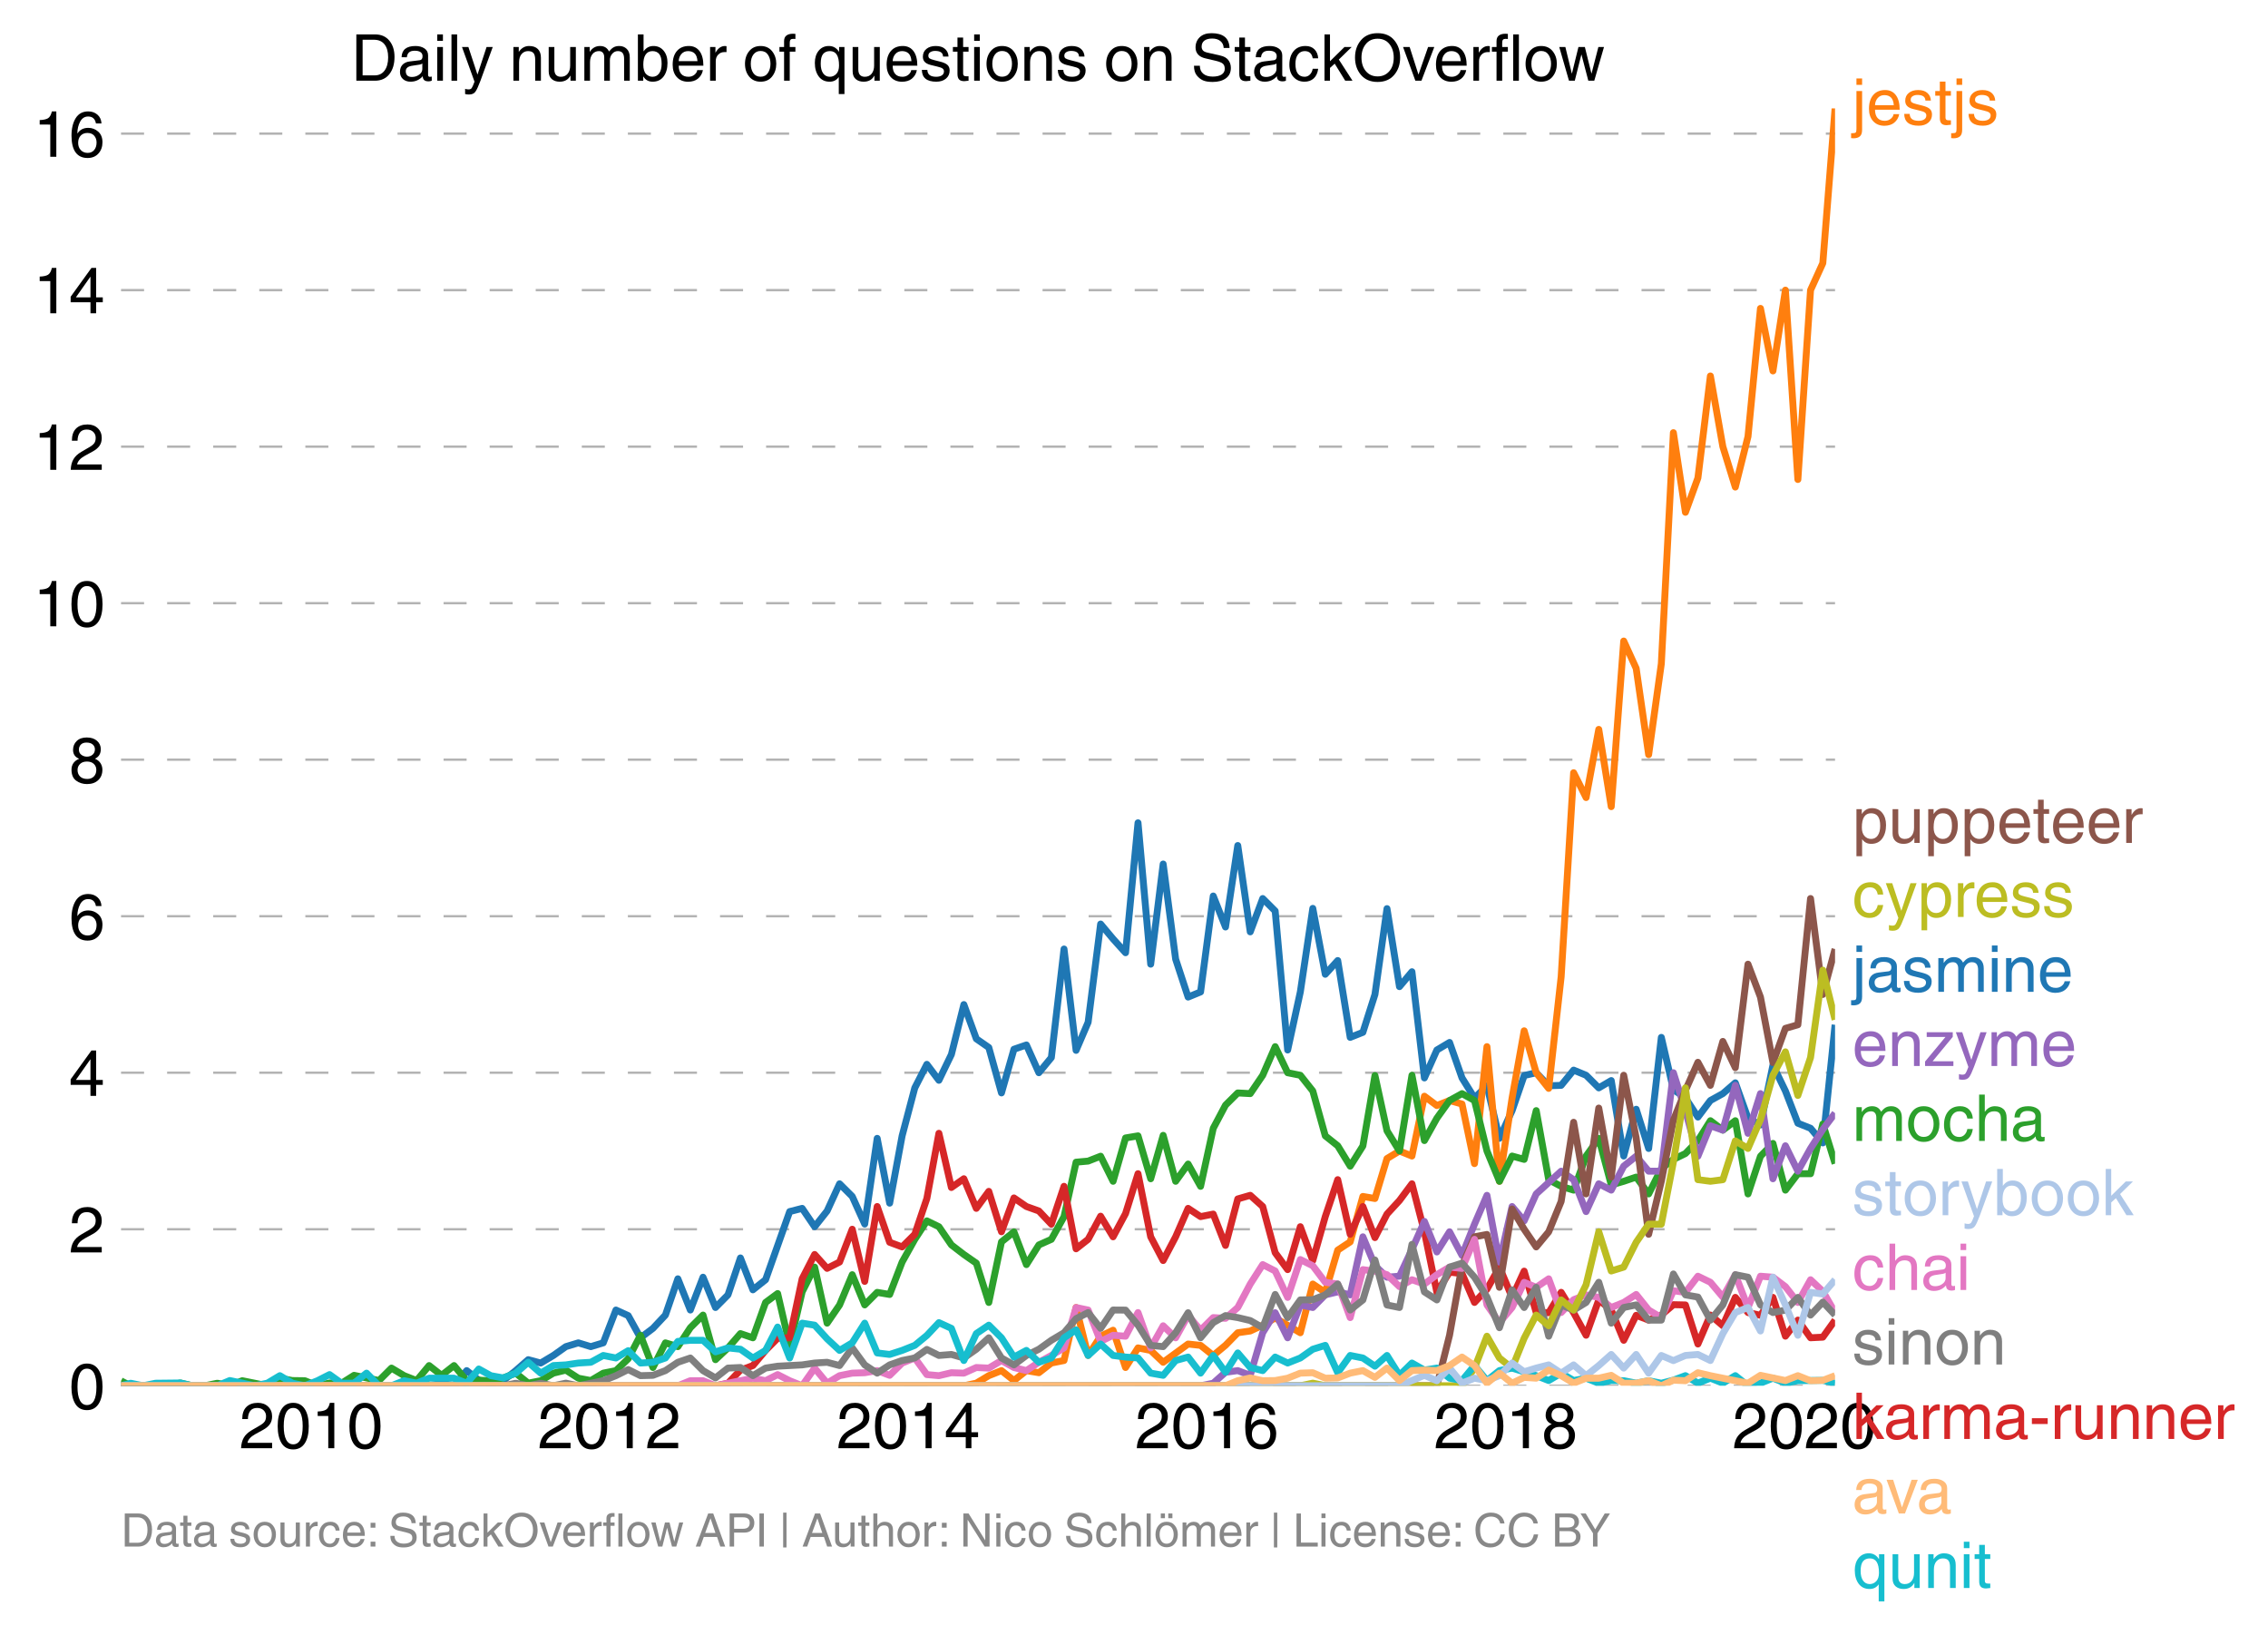 <svg height="472.94" viewBox="0 0 492.235 354.705" width="656.313" xmlns="http://www.w3.org/2000/svg" xmlns:xlink="http://www.w3.org/1999/xlink"><defs><style>*{stroke-linecap:butt;stroke-linejoin:round}</style></defs><g id="figure_1"><path d="M0 354.705h492.235V0H0z" fill="none" id="patch_1"/><g id="axes_1"><path d="M26.27 300.716h372v-277.2h-372z" fill="none" id="patch_2"/><g id="matplotlib.axis_1"><g id="xtick_1"><g id="text_1"><defs><path d="M4.39 45.125q0 12.39 6.391 18.781 6.406 6.407 17.938 6.407 9.656 0 15.812-5.86 6.157-5.86 6.157-15.14 0-7.22-3.547-12.188-3.532-4.953-10.422-8.703l-12.11-6.64Q13.922 15.921 12.5 8.296h38.188V0H2.593q.39 9.906 4.297 16.5 3.906 6.594 12.203 11.375l12.593 7.328q5.032 2.89 7.329 5.984 2.297 3.094 2.297 8.516 0 5.375-3.766 9.031-3.75 3.672-10.156 3.672-7.078 0-10.594-4.672-3.516-4.656-3.61-12.609z" id="HelveticaWorld-Regular-50"/><path d="M42.484 34.188q0 14.109-3.734 21.156-3.734 7.062-10.969 7.062-7.078 0-10.89-7.062-3.797-7.047-3.797-21.157 0-13.671 3.75-20.937Q20.609 6 27.78 6q7.235 0 10.969 7 3.734 7.016 3.734 21.188zm9.422 0q0-17.297-6.25-26.704-6.25-9.39-17.875-9.39-12.062 0-18.062 9.734-6 9.75-6 26.36 0 17.03 6.14 26.578 6.157 9.547 17.922 9.547 11.625 0 17.875-9.5t6.25-26.626z" id="HelveticaWorld-Regular-48"/><path d="M35.89 0h-9.374v49.906H10.109v6.985q8.594.28 12.782 2.75Q27.094 62.109 29 70.313h6.89z" id="HelveticaWorld-Regular-49"/></defs><g transform="matrix(.14 0 0 -.14 51.96 314.266)"><use xlink:href="#HelveticaWorld-Regular-50"/><use x="55.615" xlink:href="#HelveticaWorld-Regular-48"/><use x="111.23" xlink:href="#HelveticaWorld-Regular-49"/><use x="166.846" xlink:href="#HelveticaWorld-Regular-48"/></g></g></g><g id="xtick_2"><g transform="matrix(.14 0 0 -.14 116.733 314.266)" id="text_2"><use xlink:href="#HelveticaWorld-Regular-50"/><use x="55.615" xlink:href="#HelveticaWorld-Regular-48"/><use x="111.23" xlink:href="#HelveticaWorld-Regular-49"/><use x="166.846" xlink:href="#HelveticaWorld-Regular-50"/></g></g><g id="xtick_3"><g id="text_3"><defs><path d="M10.594 24.703h22.61v31.89h-.188zM42 17.093V0h-8.797v17.094H2.484v8.593L34.72 70.314H42v-45.61h10.297v-7.61z" id="HelveticaWorld-Regular-52"/></defs><g transform="matrix(.14 0 0 -.14 181.595 314.266)"><use xlink:href="#HelveticaWorld-Regular-50"/><use x="55.615" xlink:href="#HelveticaWorld-Regular-48"/><use x="111.23" xlink:href="#HelveticaWorld-Regular-49"/><use x="166.846" xlink:href="#HelveticaWorld-Regular-52"/></g></g></g><g id="xtick_4"><g id="text_4"><defs><path d="M14.11 21.578q0-6.875 4.093-11.234Q22.313 6 28.906 6q6.297 0 10.032 4.438 3.734 4.453 3.734 11.687 0 6.297-3.688 10.547-3.687 4.25-10.468 4.25-6.594 0-10.5-4.156-3.907-4.157-3.907-11.188zM41.702 51.61q-.984 5.375-3.984 8.078-3 2.72-8.125 2.72-8.11 0-12.36-7.923-4.25-7.906-4.343-18.109l.203-.188q5.61 8.641 16.687 8.641 8.844 0 15.438-5.86 6.593-5.859 6.593-16.452 0-10.5-6.25-17.47-6.25-6.952-16.843-6.952-12.219 0-18.563 8.687-6.344 8.703-6.344 25.938 0 16.593 6.485 27.093 6.5 10.5 19.484 10.5 8.407 0 14.219-5.015 5.813-5 6.297-13.688z" id="HelveticaWorld-Regular-54"/></defs><g transform="matrix(.14 0 0 -.14 246.368 314.266)"><use xlink:href="#HelveticaWorld-Regular-50"/><use x="55.615" xlink:href="#HelveticaWorld-Regular-48"/><use x="111.23" xlink:href="#HelveticaWorld-Regular-49"/><use x="166.846" xlink:href="#HelveticaWorld-Regular-54"/></g></g></g><g id="xtick_5"><g id="text_5"><defs><path d="M27.594 40.578q5.422 0 8.953 3.094 3.547 3.11 3.547 8.234 0 4.594-3.407 7.547-3.39 2.953-9.687 2.953-5.61 0-8.672-3.11-3.047-3.093-3.047-7.874 0-5.125 3.813-7.984 3.812-2.86 8.5-2.86zm.093-7.562q-6.78 0-10.64-3.766-3.86-3.766-3.86-9.234 0-6.297 3.907-10.157Q21 6 28.219 6q6.406 0 10.234 3.86 3.828 3.859 3.828 10.265 0 5.469-3.828 9.172-3.828 3.719-10.766 3.719zM49.22 52.203q0-10.594-9.032-14.797 6.204-2.781 8.86-7.36 2.656-4.562 2.656-9.733 0-10.016-6.453-16.125-6.438-6.094-17.375-6.094-9.563 0-16.813 5.25-7.25 5.25-7.25 17.062 0 11.922 11.907 16.907-9.516 3.796-9.516 13.671 0 8.297 5.64 13.813 5.641 5.516 15.641 5.516 10.016 0 15.875-5.204 5.86-5.203 5.86-12.906z" id="HelveticaWorld-Regular-56"/></defs><g transform="matrix(.14 0 0 -.14 311.23 314.266)"><use xlink:href="#HelveticaWorld-Regular-50"/><use x="55.615" xlink:href="#HelveticaWorld-Regular-48"/><use x="111.23" xlink:href="#HelveticaWorld-Regular-49"/><use x="166.846" xlink:href="#HelveticaWorld-Regular-56"/></g></g></g><g id="xtick_6"><g transform="matrix(.14 0 0 -.14 376.003 314.266)" id="text_6"><use xlink:href="#HelveticaWorld-Regular-50"/><use x="55.615" xlink:href="#HelveticaWorld-Regular-48"/><use x="111.23" xlink:href="#HelveticaWorld-Regular-50"/><use x="166.846" xlink:href="#HelveticaWorld-Regular-48"/></g></g></g><g id="matplotlib.axis_2"><g id="ytick_1"><path clip-path="url(#p247f701c85)" d="M26.27 300.716h372" fill="none" stroke="#000" stroke-dasharray="5,5" stroke-opacity=".3" stroke-width=".5" id="line2d_7"/><use xlink:href="#HelveticaWorld-Regular-48" transform="matrix(.14 0 0 -.14 14.985 305.74)" id="text_7"/></g><g id="ytick_2"><path clip-path="url(#p247f701c85)" d="M26.27 266.751h372" fill="none" stroke="#000" stroke-dasharray="5,5" stroke-opacity=".3" stroke-width=".5" id="line2d_9"/><use xlink:href="#HelveticaWorld-Regular-50" transform="matrix(.14 0 0 -.14 14.985 271.776)" id="text_8"/></g><g id="ytick_3"><path clip-path="url(#p247f701c85)" d="M26.27 232.786h372" fill="none" stroke="#000" stroke-dasharray="5,5" stroke-opacity=".3" stroke-width=".5" id="line2d_11"/><use xlink:href="#HelveticaWorld-Regular-52" transform="matrix(.14 0 0 -.14 14.985 237.81)" id="text_9"/></g><g id="ytick_4"><path clip-path="url(#p247f701c85)" d="M26.27 198.82h372" fill="none" stroke="#000" stroke-dasharray="5,5" stroke-opacity=".3" stroke-width=".5" id="line2d_13"/><use xlink:href="#HelveticaWorld-Regular-54" transform="matrix(.14 0 0 -.14 14.985 203.845)" id="text_10"/></g><g id="ytick_5"><path clip-path="url(#p247f701c85)" d="M26.27 164.855h372" fill="none" stroke="#000" stroke-dasharray="5,5" stroke-opacity=".3" stroke-width=".5" id="line2d_15"/><use xlink:href="#HelveticaWorld-Regular-56" transform="matrix(.14 0 0 -.14 14.985 169.88)" id="text_11"/></g><g id="ytick_6"><path clip-path="url(#p247f701c85)" d="M26.27 130.89h372" fill="none" stroke="#000" stroke-dasharray="5,5" stroke-opacity=".3" stroke-width=".5" id="line2d_17"/><g transform="matrix(.14 0 0 -.14 7.2 135.915)" id="text_12"><use xlink:href="#HelveticaWorld-Regular-49"/><use x="55.615" xlink:href="#HelveticaWorld-Regular-48"/></g></g><g id="ytick_7"><path clip-path="url(#p247f701c85)" d="M26.27 96.925h372" fill="none" stroke="#000" stroke-dasharray="5,5" stroke-opacity=".3" stroke-width=".5" id="line2d_19"/><g transform="matrix(.14 0 0 -.14 7.2 101.95)" id="text_13"><use xlink:href="#HelveticaWorld-Regular-49"/><use x="55.615" xlink:href="#HelveticaWorld-Regular-50"/></g></g><g id="ytick_8"><path clip-path="url(#p247f701c85)" d="M26.27 62.96h372" fill="none" stroke="#000" stroke-dasharray="5,5" stroke-opacity=".3" stroke-width=".5" id="line2d_21"/><g transform="matrix(.14 0 0 -.14 7.2 67.984)" id="text_14"><use xlink:href="#HelveticaWorld-Regular-49"/><use x="55.615" xlink:href="#HelveticaWorld-Regular-52"/></g></g><g id="ytick_9"><path clip-path="url(#p247f701c85)" d="M26.27 28.995h372" fill="none" stroke="#000" stroke-dasharray="5,5" stroke-opacity=".3" stroke-width=".5" id="line2d_23"/><g transform="matrix(.14 0 0 -.14 7.2 34.02)" id="text_15"><use xlink:href="#HelveticaWorld-Regular-49"/><use x="55.615" xlink:href="#HelveticaWorld-Regular-54"/></g></g></g><path clip-path="url(#p247f701c85)" d="M26.27 300.716h66.86l2.705-.566 2.706.566 2.751-3.287 2.618 2.074 2.615.665 2.708-.584 2.707-2.155 2.706-2.374 2.706.73 2.75-1.643 2.707-1.917 2.708-.822 2.705.822 2.706-.822 2.75-7.122 2.663 1.21 2.66 4.817 2.708-2.046 2.706-2.885 2.706-7.87 2.707 6.774 2.75-7.121 2.707 6.574 2.708-2.74 2.704-8.016 2.706 6.92 2.751-2.19 5.233-14.792 2.708-.694 2.707 3.981 2.706-3.415 2.706-5.898 2.75 2.74 2.707 5.989 2.708-18.59 2.705 14.061 2.706-14.609 2.75-10.408 2.618-5.107 2.616 3.463 2.708-5.606 2.706-10.828 2.706 7.432 2.707 1.88 2.75 9.861 2.707-9.477 2.708-.931 2.704 6.026 2.706-3.287 2.751-23.557 2.618 21.992 2.615-6.105 2.708-21.31 2.707 3.232 2.706 2.995 2.706-28.195 2.75 30.678 2.707-21.73 2.708 20.635 2.705 8.235 2.706-1.114 2.75-20.817 2.663 6.725 2.66-17.682 2.708 18.736 2.706-7.231 2.706 2.702 2.707 30.167 2.75-12.6 2.706-18.133 2.709 14.299 2.704-2.977 2.706 16.672 2.751-1.095 2.618-8.218 2.615-18.626 2.708 16.928 2.707-3.232 2.706 23.045 2.706-6.063 2.75-1.643 2.707 7.706 2.708 4.346 2.705-2.648 2.706 11.413 2.75-6.026 2.618-7.61 2.616-.607 2.708 2.83 2.706-.091 2.706-3.305 2.707 1.114 2.75 2.739 2.707-1.589 2.708 16.38 2.704-10.153 2.706 8.51 2.751-24.105 2.618 11.309 2.615 1.84 2.708 4.144 2.707-3.597 2.706-1.497 2.706-2.338 2.75 7.67 2.707 1.46 2.708-12.965 2.705 5.606 2.706 6.994 2.75 1.096 2.663 3.174 2.66-25.635h0" fill="none" stroke="#1f77b4" stroke-linecap="square" stroke-width="1.5" id="line2d_25"/><path clip-path="url(#p247f701c85)" d="M26.27 300.716h182.918l2.706-.566 2.707-1.625 2.75-1.096 2.707 2.155 2.708-2.155 2.704.457 2.706-2.1 2.751-.548 2.618-11.504 2.615 10.408 2.708-4.181 2.707-1.297 2.706 8.09 2.706-4.255 2.75.548 2.707 2.574 5.413-3.962 2.706.292 2.75 2.191 2.663-2.21 2.66-2.72 2.708-.384 2.706-1.26 2.706-1.57 5.457 3.214 2.706-10.573 2.709 1.808 2.704-9.167 2.706-1.79 2.751-9.86 2.618.45 2.615-8.668 2.708-1.644 2.707 1.096 2.706-12.983 2.706 2.027 2.75-1.096 2.707.767 2.708 12.929 2.705-25.383 2.706 29.217 2.75-18.078 2.618-14.576 2.616 9.098 2.708 3.396 2.706-24.214 2.706-44.282 2.707 5.387 2.75-14.792 2.707 16.764 2.708-35.937 2.704 5.934 2.706 18.718 2.751-19.722 2.618-50.146 2.615 17.276 2.708-7.45 2.707-22.132 2.706 15.339 2.706 8.765 2.75-10.956 2.707-27.812 2.708 13.568 2.705-17.53 2.706 41.087 2.75-41.087 2.663-5.856 2.66-33.588h0" fill="none" stroke="#ff7f0e" stroke-linecap="square" stroke-width="1.5" id="line2d_26"/><path clip-path="url(#p247f701c85)" d="M26.27 299.655l2.088 1.061h8.161l2.618-.606 2.615.606h2.708l2.707-.548 2.706.548 2.706-1.095 5.457 1.095 2.708-1.643 2.705.511 2.706.037 2.75 1.095 2.618-.606 2.616.058 2.708-1.716 5.412 1.132 2.707-2.703 2.75 1.644 2.707 1.06 2.708-3.251 2.704 2.118 2.706-2.118 2.751 3.287 2.618-.118 2.615.118 2.708-.603 2.707-1.04 2.706 2.172 2.706-.53 2.75-1.643 2.707-.657 2.708 1.753 2.705.511 2.706-1.607 2.75-.548 2.663-2.569 2.66-5.1 2.708 6.994 2.706-5.35 2.706.82 2.707-4.108 2.75-2.739 2.707 9.678 2.708-2.556 2.704-3.104 2.706.913 2.751-7.67 2.618-1.937 2.615 11.25 2.708-11.614 2.707-5.369 2.706 12.162 2.706-3.944 2.75-6.574 2.707 6.556 2.708-2.721 2.705.456 2.706-7.03 2.75-4.93 2.618-4.012 2.616 1.272 2.708 3.945 2.706 2.081 2.706 1.881 2.707 8.528 2.75-13.148 2.707-2.173 2.708 7.104 2.704-4.273 2.706-1.206 2.751-4.93 2.618-11.817 2.615-.235 2.708-1.06 2.707 5.442 2.706-9.404 2.706-.457 2.75 9.314 2.707-9.423 2.708 9.97 2.705-3.743 2.706 4.839 2.75-12.6 2.663-5.025 2.66-2.645 2.708.147 2.706-3.981 2.706-6.21 2.707 5.662 2.75.548 2.706 3.414 2.709 9.733 2.704 2.155 2.706 4.42 2.751-4.383 2.618-15.28 2.615 11.993 2.708 4.382 2.707-16.434 2.706 14.17 2.706-4.857 2.75-3.835 2.707-1.497 2.708 1.497 2.705 10.956 2.706 6.574 2.75-5.478 2.618.724 2.616-10.585 2.708 14.992 2.706 1.443 2.706.822 2.707-7.396 2.75-3.835 2.707 10.099 2.708-.786 2.704-.913 2.706 3.652 2.751-5.478 2.618-2.015 2.615-1.272 2.708-2.812 2.707-4.31 2.706 2.046 2.706-2.045 2.75 15.886 2.707-8.18 2.708-2.776 2.705 10.135 2.706-3.561h2.75l2.663-10.787 2.66 8.596h0" fill="none" stroke="#2ca02c" stroke-linecap="square" stroke-width="1.5" id="line2d_27"/><path clip-path="url(#p247f701c85)" d="M26.27 300.716h129.015l2.708-.548 2.704-2.848 2.706-.986 2.751-3.287 2.618-2.642 2.615-.097 2.708-12.801 2.707-5.278 2.706 3.013 2.706-1.37 2.75-7.121 2.707 11.322 2.708-16.252 2.705 7.76 2.706 1.005 2.75-2.74 2.618-7.767 2.616-14.145 2.708 11.76 2.706-1.9 2.706 6.428 2.707-3.688 2.75 8.765 2.707-7.341 2.708 1.863 2.704.967 2.706 2.867 2.751-8.217 2.618 13.559 2.615-2.055 2.708-5.021 2.707 4.474 2.706-5.04 2.706-8.656 2.75 13.696 2.707 5.15 2.708-5.15 2.705-6.173 2.706 1.79 2.75-.548 2.663 6.8 2.66-10.087 2.708-.785 2.706 2.429 2.706 10.025 2.707 3.67 2.75-9.313 2.706 7.341 2.709-9.532 2.704-8.017 2.706 11.852 2.751-6.026 2.618 6.75 2.615-5.107 2.708-2.94 2.707-3.634 2.706 10.427 2.706 13.13 2.75-4.383 2.707.31 2.708 6.264 2.705-2.867 2.706-4.803 2.75 6.574 2.618-5.693 2.616 8.98 2.708.037 2.706-4.42 2.706 4.42 2.707 4.894 2.75-7.67 2.707 2.21 2.708 6.555 2.704-5.423 2.706 1.04 2.751-1.095 2.618-2.25 2.615.059 2.708 8.473 2.707-6.282 2.706 2.32 2.706-6.155 2.75 3.287 2.707.603 2.708-3.89 2.705 8.419 2.706-3.488 2.75 3.835 2.663-.133 2.66-3.702h0" fill="none" stroke="#d62728" stroke-linecap="square" stroke-width="1.5" id="line2d_28"/><path clip-path="url(#p247f701c85)" d="M26.27 300.716h234.293l2.75-.548 2.663-2.38 2.66-.359 2.708 1.023 2.706-9.24 2.706-4.346 2.707 5.442 2.75-7.122 2.706.548 2.709-2.74 2.704-.657 2.706.658 2.751-12.6 2.618 6.24 2.615 2.525 2.708-.22 2.707-5.806 2.706-6.081 2.706 6.628 2.75-4.382 2.707 5.113 2.708-6.757 2.705-6.263 2.706 14.48 2.75-12.051 2.618 3.11 2.616-5.85 5.414-4.93 2.706 1.844 2.707 6.921 2.75-6.026 2.707 1.37 2.708-5.205 2.704-2.154 2.706 3.25h2.751l2.618-21.365 2.615 8.217 2.708 9.898 2.707-6.61 2.706.949 2.706-9.715 2.75 10.409 2.707-8.62 2.708 18.48 2.705-7.158 2.706 5.515 2.75-4.93 2.663-4.137 2.66-3.533h0" fill="none" stroke="#9467bd" stroke-linecap="square" stroke-width="1.5" id="line2d_29"/><path clip-path="url(#p247f701c85)" d="M26.27 300.716h285.58l2.75-10.956 2.706-15.084 2.708-6.281 2.705-.512 2.706 11.468 2.75-16.983 2.618 4.383 2.616 3.835 2.708-3.269 2.706-6.592 2.706-17.184 2.707 15.54 2.75-18.626 2.707 14.974 2.708-22.095 2.704 13.604 2.706 20.909 2.751-11.505 2.618-13.245 2.615-6.476 2.708-6.1 2.707 5.004 2.706-9.532 2.706 5.697 2.75-22.46 2.707 7.14 2.708 14.225 2.705-7.433 2.706-.785 2.75-27.391 2.663 20.817 2.66-9.86h0" fill="none" stroke="#8c564b" stroke-linecap="square" stroke-width="1.5" id="line2d_30"/><path clip-path="url(#p247f701c85)" d="M26.27 300.716h120.851l2.707-1.095h2.75l2.707 1.095 8.118-1.643 2.751.548 2.618-1.33 2.615 1.33 2.708 1.095 2.707-3.835 2.706 3.27 2.706-1.626 2.75-.548 2.707-.091 2.708-.457 2.705 1.023 2.706-2.666 2.75-1.096 2.618 3.6 2.616.235 2.708-.64 2.706.092 2.706-1.223 2.707.127 2.75-1.643 2.707 1.516 2.708.675 2.704-1.808 2.706-1.479 2.751-1.643 2.618-8.765 2.615.547 2.708 6.812 2.707-1.333 2.706.2 2.706-5.13 2.75 7.669 2.707-4.803 2.708 2.612 2.705-4.876 2.706 3.232 2.75-2.74 2.663.152 2.66-2.342 2.708-5.095 2.706-4.218 2.706 1.387 2.707 5.734 2.75-8.217 2.706 1.351 2.709 3.58 2.704.383 2.706 7.286 2.751-10.409 2.618.333 2.615.763 2.708 2.593 2.707-1.497 2.706.93 2.706-2.026 2.75-1.644 2.707.274 2.708-6.3 2.705 14.226 2.706 3.853 2.75-3.287 2.618-5.46 2.616 1.077 2.708-1.844 2.706 7.322 2.706-2.794 2.707-1.04 2.75.547 2.707 2.192 2.708-1.096 2.704-1.735 2.706 3.378 2.751 1.644 2.618-5.83 2.615.352 2.708-3.506 2.707 1.314 2.706 3.214 2.706-4.857 2.75 7.122 2.707-6.793 2.708.219 2.705 2.045 2.706 3.433 2.75-4.93 2.663 2.512 2.66 4.61h0" fill="none" stroke="#e377c2" stroke-linecap="square" stroke-width="1.5" id="line2d_31"/><path clip-path="url(#p247f701c85)" d="M26.27 300.716h82.963l2.707-.548 2.706.548 2.706-.548 2.75.548 2.707-.566 2.708.566 5.411-1.095 2.75-1.096 2.663-1.322 2.66 1.322 2.708-.073 2.706-1.023 2.706-1.808 2.707-.93 2.75 2.738 2.707 1.589 2.708-2.137 2.704-.127 2.706 1.77 2.751-1.643 2.618-.41 5.323-.283 2.707-.402 2.706-.165 2.706.713 2.75-3.835 2.707 3.689 2.708 1.79 2.705-1.79 2.706-.95 2.75-.548 2.618-1.859 2.616 1.311 2.708-.219 2.706.767 2.706-1.899 2.707-2.483 2.75 4.382 2.707 1.498 2.708-2.046 2.704-1.351 2.706-1.936 2.751-1.643 2.618-3.052 2.615-1.33 2.708 3.432 2.707-3.98 2.706.018 2.706 3.268 2.75 4.383 2.707.274 2.708-3.013 2.705-4.346 2.706 5.442 2.75-3.287 2.663-1.53 2.66.434 2.708.64 2.706 1.551 2.706-7.213 2.707 5.022 2.75-3.835 2.706-.055 2.709-1.04 2.704-2.356 2.706 5.642 2.751-2.19 2.618-8.668 2.615 9.763 2.708.548 2.707-13.696 2.706 10.3 2.706 1.752 2.75-7.122 2.707-.858 2.708 3.05 2.705 4.31 2.706 6.646 2.75-8.217 2.618 3.835 2.616-4.383 2.708 10.61 2.706-6.775 2.706 1.114 2.707-1.662 2.75-4.383 2.707 8.875 2.708-3.396 2.704-.566 2.706 3.305h2.751l2.618-10.018 2.615 4.54 2.708.474 2.707 5.004 2.706-3.305 2.706-6.556 2.75.548 2.707 6.008 2.708 1.661 2.705-.53 2.706-2.757 2.75 3.835 2.663-2.815 2.66 2.815h0" fill="none" stroke="#7f7f7f" stroke-linecap="square" stroke-width="1.5" id="line2d_32"/><path clip-path="url(#p247f701c85)" d="M26.27 300.716h255.943l2.706-.566 2.709.566h29.678l2.708-3.835 2.705-6.92 2.706 4.73 2.75 2.19 2.618-6.476 2.616-5.028 2.708 2.32 2.706-5.607 2.706 2.21 2.707-5.497 2.75-11.504 2.707 8.51 2.708-.84 2.704-5.388 2.706-3.926h2.751l2.618-13.46 2.615-16.122 2.708 19.922 2.707.347 2.706-.347 2.706-8.418 2.75 1.644 2.707-6.246 2.708-9.641 2.705-5.077 2.706 9.46 2.75-8.218 2.663-18.966 2.66 10.748h0" fill="none" stroke="#bcbd22" stroke-linecap="square" stroke-width="1.5" id="line2d_33"/><path clip-path="url(#p247f701c85)" d="M26.27 300.716l2.088-.548 2.704.548 2.706-.548 5.369-.058 2.615.606h5.415l2.706-1.132 5.457 1.132 2.706-.566 2.708-1.625 2.705 1.625 2.706.566 2.75-1.095 2.618-1.33 2.616 1.877 2.708-.018 2.706-2.173 2.706 2.74h2.707l2.75-1.096 2.707.53 2.708-1.078h5.41l2.751 1.095 2.618-3.09 2.615 1.447 2.708.493 2.707-1.04 2.706-2.357 2.706 2.356 2.75-1.643 2.707-.146 2.708-.402 2.705-.165 2.706-1.479 2.75.548 2.663-1.587 2.66 2.683 2.708-.165 2.706-.93 2.706-3.598 2.707-.238h2.75l2.707 2.502 2.708-.858 2.704.292 2.706 1.9 2.751-1.644 2.618-5.068 2.615 6.711 2.708-7.56 2.707.438 2.706 2.959 2.706 2.52 2.75-1.644 2.707-4.273 2.708 6.465 2.705.328 2.706-.876 2.75-1.096 2.618-2.152 2.616-2.778 2.708 1.241 2.706 6.976 2.706-5.843 2.707-1.827 2.75 2.74 2.707 4.181 2.708-1.442 2.704 2.574 2.706-.93 2.751-4.383 2.618-1.722 2.615 5.556 2.708-2.483 2.707 2.483 2.706.347 2.706.201 2.75 3.287 2.707.475 2.708-3.214 2.705-.749 2.706 3.488 2.75-3.835 2.663 3.646 2.66-4.193 2.708 3.159 2.706.675 2.706-2.94 2.707 1.297 2.75-1.096 2.706-1.899 2.709-.84 2.704 5.935 2.706-3.744 2.751.548 2.618 1.78 2.615-2.328 2.708 4.31 2.707-2.666 2.706 1.534 2.706-.439 2.75 2.192 2.707.511 2.708-3.25 2.705 3.25 2.706-2.155 2.75-.548 5.234 1.644 2.708 1.06 2.706-1.608 2.706 1.607 2.707-.511 2.75 1.095 2.707-.584 2.708.037 2.704.53 2.706-.53 2.751.547 2.618-.665 2.615-.978 2.708 1.625 2.707-1.077 2.706 1.077 2.706-1.625 2.75 2.191 2.707-.566 2.708-1.077 2.705 1.077 2.706-.53 5.413-.075 2.66.623h0" fill="none" stroke="#17becf" stroke-linecap="square" stroke-width="1.5" id="line2d_34"/><path clip-path="url(#p247f701c85)" d="M26.27 300.716h277.46l5.413-2.264 2.706 1.169 2.75-2.74 2.707 3.27 2.708-1.078 2.705.511 2.706-1.06 2.75-2.738 2.618 1.898 2.616-.803 2.708-.693 2.706 1.79 2.706-1.79 2.707 2.337 2.75-2.191 2.707-2.41 2.708 2.957 2.704-2.958 2.706 4.054 2.751-3.835 2.618 1.116 2.615-1.116 2.708-.219 2.707 1.315 2.706-5.843 2.706-4.566 2.75-1.095 2.707 5.094 2.708-11.668 2.705 6.008 2.706 6.592 2.75-9.313 2.663.359 2.66-3.098h0" fill="none" stroke="#aec7e8" stroke-linecap="square" stroke-width="1.5" id="line2d_35"/><path clip-path="url(#p247f701c85)" d="M26.27 300.716h239.706l2.66-1.095 2.708-.603 2.706.603 2.706-.037 2.707-.511 2.75-1.096 2.706-.091 2.709 1.187 2.704-.055 2.706-1.04 2.751-.549 2.618 1.468 2.615-2.016 2.708 2.703 2.707-2.155 2.706-.11 2.706.11 2.75-1.095 2.707-1.845 2.708 1.845 2.705 3.816 2.706-2.173 2.75 2.191 2.618-1.271 2.616.176 2.708-1.753 2.706 1.205 2.706 1.625 2.707-1.077h2.75l2.707-.621 2.708 1.716 2.704-.018 2.706-.53 2.751 1.096 2.618-1.213 2.615.118 2.708-1.735 2.707.639 5.412 1.096 2.75.547 2.707-1.716 5.413 1.132 2.706-1.06 2.75 1.097 2.663-.076 2.66-1.02h0" fill="none" stroke="#ffbb78" stroke-linecap="square" stroke-width="1.5" id="line2d_36"/><g id="text_16"><defs><path d="M15.375 61.813H6.594v9.968h8.781zm0-69.532q0-7.468-3.547-10.375Q8.297-21 2-21q-1.797 0-3.703.297v7.61H.594q3.703 0 4.843 1.109 1.157 1.093 1.157 5.296v58.985h8.781z" id="HelveticaWorld-Regular-106"/><path d="M38.375 26.703q-.969-1.015-3.828-1.656-2.86-.625-10.672-1.656-5.766-.688-8.469-2.844-2.703-2.14-2.703-5.656 0-4.297 2.281-6.688 2.297-2.39 7.329-2.39 6.296 0 11.171 3.578 4.891 3.593 4.891 8.718zM6.203 36.375q.297 8.844 5.734 13.14 5.454 4.297 15.844 4.297 8.297 0 13.907-3.765 5.624-3.75 5.624-10.844V9.078Q47.313 6 50.094 6q1.125 0 2.89.39V0Q50.594-.984 48-.984q-4.5 0-6.703 1.921-2.188 1.938-2.281 6.047-7.516-8.5-18.891-8.5-7.422 0-11.922 4.204Q3.72 6.89 3.72 13.624q0 6.89 3.906 11.125Q11.531 29 19 29.89l15.516 1.891q4.203.64 4.203 6.203 0 4.11-3.047 6.297-3.047 2.203-9.25 2.203-5.516 0-8.485-2.437-2.953-2.438-3.53-7.672z" id="HelveticaWorld-Regular-97"/><path d="M36.078 37.406q-.187 4.688-3.344 6.735-3.14 2.047-9.047 2.047-4.296 0-7.359-1.907-3.047-1.89-3.047-5.468 0-2.829 1.797-4.172 1.813-1.344 7.828-2.86l8.688-2.187q7.906-2 11.297-5.11 3.406-3.093 3.406-8.656 0-7.719-5.64-12.531-5.641-4.813-15.063-4.813-11 0-16.64 4.563-5.626 4.578-5.735 13.75h8.5q.203-5.422 3.594-8.063 3.39-2.625 10.171-2.625 5.516 0 8.766 2.188 3.25 2.203 3.25 6.11 0 2.78-2.11 4.437-2.093 1.672-8.296 3.078l-10.203 2.5q-6.203 1.562-9.157 4.656-2.953 3.094-2.953 8.031 0 7.72 5.516 12.203 5.531 4.5 14.406 4.5 9.485 0 14.531-4.624 5.047-4.61 5.344-11.782z" id="HelveticaWorld-Regular-115"/><path d="M6.594 52.297h8.297v-7.375h.203q5.906 8.89 15.812 8.89 9.813 0 13.922-8.5 3.75 4.594 7.266 6.547 3.515 1.953 8.703 1.953 6.781 0 11.484-4.453Q77 44.922 77 36.187V0h-8.781v33.797q0 6.094-2.297 9.094-2.297 3.015-7.422 3.015-5.172 0-8.75-4.203-3.563-4.203-3.563-9.812V0h-8.78v36.188q0 4.53-2.11 7.124-2.094 2.594-6.094 2.594-6.297 0-10.062-4.687-3.766-4.688-3.766-12.703V0H6.594z" id="HelveticaWorld-Regular-109"/><path d="M6.594 61.813v9.968h8.781v-9.969zM15.375 0H6.594v52.297h8.781z" id="HelveticaWorld-Regular-105"/><path d="M49.219 0h-8.844v32.172q0 7.422-2.594 10.578-2.578 3.156-8.578 3.156-5.906 0-9.875-4.5-3.953-4.484-3.953-12.89V0H6.594v52.297h8.297v-7.375h.203q6.203 8.89 15.812 8.89 8.89 0 13.594-4.718 4.719-4.703 4.719-13.5z" id="HelveticaWorld-Regular-110"/><path d="M42.484 30.328q-.687 8.485-4.5 12.031-3.797 3.547-10.109 3.547-6.39 0-10.328-4.5-3.922-4.484-4.172-11.078zm8.391-13.922q-1.453-8.11-7.953-13.422-5.719-4.5-15.047-4.593-10.984.093-17.438 7.203Q4 12.704 4 24.704q0 13.78 6.64 21.437 6.641 7.672 18.47 7.672 10.593 0 16.546-7.922 5.953-7.907 5.953-22.594H13.375q0-8.203 3.813-12.703Q21 6.109 28.608 6.109q5.375 0 9.235 3.235 3.86 3.25 4.25 7.062z" id="HelveticaWorld-Regular-101"/></defs><g transform="matrix(.14 0 0 -.14 401.99 215.227)" fill="#1f77b4"><use xlink:href="#HelveticaWorld-Regular-106"/><use x="22.021" xlink:href="#HelveticaWorld-Regular-97"/><use x="76.953" xlink:href="#HelveticaWorld-Regular-115"/><use x="126.953" xlink:href="#HelveticaWorld-Regular-109"/><use x="209.961" xlink:href="#HelveticaWorld-Regular-105"/><use x="231.982" xlink:href="#HelveticaWorld-Regular-110"/><use x="287.158" xlink:href="#HelveticaWorld-Regular-101"/></g></g><g id="text_17"><defs><path d="M17.188 45.016V10.984q0-2 1.093-3.046 1.11-1.047 3.938-1.047h3.375V0Q20.797-.688 19-.688q-5.516 0-8.063 2.641-2.53 2.64-2.53 8.547v34.516H1.311v7.28h7.094v14.595h8.781V52.297h8.407v-7.281z" id="HelveticaWorld-Regular-116"/></defs><g transform="matrix(.14 0 0 -.14 401.99 27.07)" fill="#ff7f0e"><use xlink:href="#HelveticaWorld-Regular-106"/><use x="22.021" xlink:href="#HelveticaWorld-Regular-101"/><use x="77.441" xlink:href="#HelveticaWorld-Regular-115"/><use x="127.441" xlink:href="#HelveticaWorld-Regular-116"/><use x="155.127" xlink:href="#HelveticaWorld-Regular-106"/><use x="177.148" xlink:href="#HelveticaWorld-Regular-115"/></g></g><g id="text_18"><defs><path d="M12.703 26.219q0-8.735 3.953-14.375 3.953-5.64 11.219-5.64 7.531 0 11.438 5.905 3.906 5.907 3.906 14.11 0 8.297-3.907 14.078-3.906 5.797-11.437 5.797-6.969 0-11.078-5.453-4.094-5.438-4.094-14.422zm-8.984 0q0 11.672 6.484 19.625 6.5 7.968 17.672 7.968 11.438 0 17.875-8.062 6.453-8.047 6.453-19.531 0-11.516-6.406-19.625-6.39-8.11-17.922-8.11-11.078 0-17.625 7.86-6.531 7.86-6.531 19.875z" id="HelveticaWorld-Regular-111"/><path d="M39.594 34.719q-1.89 11.187-12.39 11.187-6.5 0-10.454-5.203-3.953-5.203-3.953-14.484 0-10.11 3.656-15.11 3.672-5 10.64-5 4.688 0 8.11 3.438 3.422 3.437 4.39 8.953h8.5q-1.312-9.703-6.859-14.86-5.547-5.156-14.328-5.156-10.297 0-16.89 7.047-6.594 7.063-6.594 19.172 0 13.281 6.594 21.188 6.593 7.922 18.5 7.922 8.687 0 13.843-5.204 5.157-5.203 5.735-13.89z" id="HelveticaWorld-Regular-99"/><path d="M49.219 0h-8.844v34.188q0 6.296-2.438 9-2.437 2.718-7.953 2.718-6.797 0-10.703-4.406-3.906-4.39-3.906-12.984V0H6.594v71.781h8.781V45.312h.203q6 8.5 15.328 8.5 8.594 0 13.453-4.5 4.86-4.484 4.86-13.718z" id="HelveticaWorld-Regular-104"/></defs><g transform="matrix(.14 0 0 -.14 401.99 247.587)" fill="#2ca02c"><use xlink:href="#HelveticaWorld-Regular-109"/><use x="83.008" xlink:href="#HelveticaWorld-Regular-111"/><use x="138.916" xlink:href="#HelveticaWorld-Regular-99"/><use x="190.186" xlink:href="#HelveticaWorld-Regular-104"/><use x="245.361" xlink:href="#HelveticaWorld-Regular-97"/></g></g><g id="text_19"><defs><path d="M50 0H38.719L22.406 26.422l-7.312-6.594V0h-8.5v71.781h8.5v-41.61l22.5 22.126H48.78L28.813 32.813z" id="HelveticaWorld-Regular-107"/><path d="M15.375 0H6.594v52.297h8.297v-8.688h.203q5.703 10.203 14.687 10.203 1.422 0 2.297-.296V44.39h-3.266q-5.906 0-9.671-4.016-3.766-4-3.766-9.953z" id="HelveticaWorld-Regular-114"/><path d="M28.906 23.188H4.391v8.984h24.515z" id="HelveticaWorld-Regular-45"/><path d="M6.11 52.297h8.78V17.578q0-5.765 2.61-8.625Q20.125 6.11 25 6.11q6.781 0 10.594 4.797 3.812 4.813 3.812 12.578v28.813h8.782V0H39.89v7.625l-.188.188q-4.984-9.329-16.61-9.329-7.515 0-12.25 4.094Q6.11 6.688 6.11 14.703z" id="HelveticaWorld-Regular-117"/></defs><g transform="matrix(.14 0 0 -.14 401.99 312.267)" fill="#d62728"><use xlink:href="#HelveticaWorld-Regular-107"/><use x="48.75" xlink:href="#HelveticaWorld-Regular-97"/><use x="103.682" xlink:href="#HelveticaWorld-Regular-114"/><use x="136.25" xlink:href="#HelveticaWorld-Regular-109"/><use x="219.258" xlink:href="#HelveticaWorld-Regular-97"/><use x="274.189" xlink:href="#HelveticaWorld-Regular-45"/><use x="307.49" xlink:href="#HelveticaWorld-Regular-114"/><use x="340.059" xlink:href="#HelveticaWorld-Regular-117"/><use x="394.844" xlink:href="#HelveticaWorld-Regular-110"/><use x="450.02" xlink:href="#HelveticaWorld-Regular-110"/><use x="505.195" xlink:href="#HelveticaWorld-Regular-101"/><use x="560.615" xlink:href="#HelveticaWorld-Regular-114"/></g></g><g id="text_20"><defs><path d="M14.11 7.328h32.187V0H2.39v6.89l31.64 38.126H4.938v7.28h40.374v-7.171z" id="HelveticaWorld-Regular-122"/><path d="M39.016 52.297h9.562L29.891.984q-.5-1.375-.985-2.593-4.25-11.329-7.328-15.547-3.078-4.235-9.953-4.235-3.61 0-5.906.782v8.015q2.484-.89 5.468-.89 3.22 0 4.704 2.03 1.5 2.032 4.421 9.938L.875 52.297h9.922L24.812 9.719H25z" id="HelveticaWorld-Regular-121"/></defs><g transform="matrix(.14 0 0 -.14 401.99 231.321)" fill="#9467bd"><use xlink:href="#HelveticaWorld-Regular-101"/><use x="55.42" xlink:href="#HelveticaWorld-Regular-110"/><use x="110.596" xlink:href="#HelveticaWorld-Regular-122"/><use x="159.814" xlink:href="#HelveticaWorld-Regular-121"/><use x="209.424" xlink:href="#HelveticaWorld-Regular-109"/><use x="292.432" xlink:href="#HelveticaWorld-Regular-101"/></g></g><g id="text_21"><defs><path d="M14.984 23.688q0-8.407 4.094-13 4.11-4.579 10.219-4.579 6.687 0 10.39 5.438 3.72 5.453 3.72 14.765 0 10.22-3.563 14.907-3.563 4.687-10.735 4.687-6.984 0-10.562-5.5-3.563-5.5-3.563-16.718zm-8.39 28.609h8.297v-7.375h.203q5.61 8.89 15.625 8.89 10.11 0 15.937-7.359 5.828-7.344 5.828-18.766 0-12.796-5.953-21Q40.578-1.515 29.5-1.515q-9.094 0-13.922 7.032h-.203v-26.22H6.594z" id="HelveticaWorld-Regular-112"/></defs><g transform="matrix(.14 0 0 -.14 401.99 182.908)" fill="#8c564b"><use xlink:href="#HelveticaWorld-Regular-112"/><use x="56.494" xlink:href="#HelveticaWorld-Regular-117"/><use x="111.279" xlink:href="#HelveticaWorld-Regular-112"/><use x="167.773" xlink:href="#HelveticaWorld-Regular-112"/><use x="224.268" xlink:href="#HelveticaWorld-Regular-101"/><use x="279.688" xlink:href="#HelveticaWorld-Regular-116"/><use x="307.373" xlink:href="#HelveticaWorld-Regular-101"/><use x="362.793" xlink:href="#HelveticaWorld-Regular-101"/><use x="418.213" xlink:href="#HelveticaWorld-Regular-114"/></g></g><g transform="matrix(.14 0 0 -.14 401.99 279.927)" fill="#e377c2" id="text_22"><use xlink:href="#HelveticaWorld-Regular-99"/><use x="51.27" xlink:href="#HelveticaWorld-Regular-104"/><use x="106.445" xlink:href="#HelveticaWorld-Regular-97"/><use x="161.377" xlink:href="#HelveticaWorld-Regular-105"/></g><g transform="matrix(.14 0 0 -.14 401.99 296.097)" fill="#7f7f7f" id="text_23"><use xlink:href="#HelveticaWorld-Regular-115"/><use x="50" xlink:href="#HelveticaWorld-Regular-105"/><use x="72.021" xlink:href="#HelveticaWorld-Regular-110"/><use x="127.197" xlink:href="#HelveticaWorld-Regular-111"/><use x="183.105" xlink:href="#HelveticaWorld-Regular-110"/></g><g transform="matrix(.14 0 0 -.14 401.99 198.982)" fill="#bcbd22" id="text_24"><use xlink:href="#HelveticaWorld-Regular-99"/><use x="51.27" xlink:href="#HelveticaWorld-Regular-121"/><use x="100.879" xlink:href="#HelveticaWorld-Regular-112"/><use x="157.373" xlink:href="#HelveticaWorld-Regular-114"/><use x="188.941" xlink:href="#HelveticaWorld-Regular-101"/><use x="244.361" xlink:href="#HelveticaWorld-Regular-115"/><use x="294.361" xlink:href="#HelveticaWorld-Regular-115"/></g><g id="text_25"><defs><path d="M41.5 23.688q0 11.125-3.5 16.671-3.484 5.547-10.61 5.547-6.874 0-10.593-4.5-3.703-4.484-3.703-15.093 0-9.422 3.75-14.813 3.765-5.39 10.36-5.39 5.812 0 10.046 4.39 4.25 4.39 4.25 13.188zm8.406-44.391H41.11V5.516h-.187Q35.89-1.516 27-1.516q-10.984 0-17 8.157-6 8.156-6 21.047 0 11.421 5.906 18.765 5.922 7.36 15.875 7.36 9.907 0 15.625-8.891h.203v7.375h8.297z" id="HelveticaWorld-Regular-113"/></defs><g transform="matrix(.14 0 0 -.14 401.99 344.607)" fill="#17becf"><use xlink:href="#HelveticaWorld-Regular-113"/><use x="56.494" xlink:href="#HelveticaWorld-Regular-117"/><use x="111.279" xlink:href="#HelveticaWorld-Regular-110"/><use x="166.455" xlink:href="#HelveticaWorld-Regular-105"/><use x="188.477" xlink:href="#HelveticaWorld-Regular-116"/></g></g><g id="text_26"><defs><path d="M43.406 26.313q0 10.5-3.718 15.046-3.704 4.547-10.579 4.547-6.984-.11-10.562-5.453Q14.984 35.11 14.984 25q0-10.297 4.297-14.594Q23.578 6.11 29.297 6.11q6.5 0 10.297 5.344 3.812 5.344 3.812 14.86zM6.594 0v71.781h8.781V45.703h.203q5.61 8.11 15.14 8.11 9.766 0 15.766-7.25t6-18.876q0-13.093-6.062-21.156Q40.375-1.516 29.5-1.516q-9.578 0-14.406 8.016h-.203V0z" id="HelveticaWorld-Regular-98"/></defs><g transform="matrix(.14 0 0 -.14 401.99 263.71)" fill="#aec7e8"><use xlink:href="#HelveticaWorld-Regular-115"/><use x="50" xlink:href="#HelveticaWorld-Regular-116"/><use x="77.686" xlink:href="#HelveticaWorld-Regular-111"/><use x="133.594" xlink:href="#HelveticaWorld-Regular-114"/><use x="168.537" xlink:href="#HelveticaWorld-Regular-121"/><use x="218.146" xlink:href="#HelveticaWorld-Regular-98"/><use x="274.641" xlink:href="#HelveticaWorld-Regular-111"/><use x="330.549" xlink:href="#HelveticaWorld-Regular-111"/><use x="386.457" xlink:href="#HelveticaWorld-Regular-107"/></g></g><g id="text_27"><defs><path d="M39.406 52.297h9.625L29.11 0h-9.437L.594 52.297h10.203L24.422 9.719h.187z" id="HelveticaWorld-Regular-118"/></defs><g transform="matrix(.14 0 0 -.14 401.99 328.437)" fill="#ffbb78"><use xlink:href="#HelveticaWorld-Regular-97"/><use x="52.682" xlink:href="#HelveticaWorld-Regular-118"/><use x="99.916" xlink:href="#HelveticaWorld-Regular-97"/></g></g><g id="text_28"><defs><path d="M17.828 8.297h18.797q9.766 0 15.281 7.5 5.516 7.5 5.516 20.484 0 12.844-5.563 19.969-5.562 7.125-16.062 7.234H17.828zM8.11 71.78h29.094q14.11 0 22.094-9.703 7.984-9.687 7.984-25.156 0-16.61-7.984-26.766Q51.313 0 36.813 0H8.108z" id="HelveticaWorld-Regular-68"/><path d="M19.094 41H8.687v10.594h10.407zm0-41H8.687v10.594h10.407z" id="HelveticaWorld-Regular-58"/><path d="M50.39 50.781q-.296 6.844-5.109 10.719-4.797 3.875-12.656 3.875-7.922 0-12.172-3.25-4.234-3.234-4.234-9.344 0-3.265 1.843-5.61 1.86-2.343 6.641-3.468l20.516-4.687q8.297-1.813 12.297-6.875 4.015-5.047 4.015-12.313 0-10.64-7.812-16.187-7.813-5.547-20.313-5.547-9.531 0-15.031 2.437-5.484 2.453-9.734 7.766-4.25 5.328-4.25 14.89h9.093q0-8 5.313-12.406 5.328-4.39 14.5-4.39 8.89 0 13.844 3.156 4.953 3.156 4.953 8.953 0 5.281-2.953 7.89Q46.188 29 37.594 31l-15.469 3.625q-7.719 1.75-11.531 6.125Q6.78 45.125 6.78 51.516q0 9.672 6.516 15.922 6.531 6.25 18.203 6.25 13.172 0 20.328-5.5 7.156-5.485 7.688-17.407z" id="HelveticaWorld-Regular-83"/><path d="M63.922 35.89q0 12.594-6.672 20.891-6.656 8.313-18.328 8.313-11.531 0-18.266-8.313-6.734-8.297-6.734-20.89 0-12.985 6.828-21.094 6.844-8.11 18.172-8.11 11.078 0 18.031 7.907 6.969 7.922 6.969 21.297zm9.953 0q0-16.062-9.281-26.937-9.266-10.86-25.672-10.86-16.516 0-25.766 10.86-9.25 10.875-9.25 26.938 0 16.109 9.25 26.953 9.25 10.843 25.766 10.843 16.89 0 25.922-11.046 9.031-11.032 9.031-26.75z" id="HelveticaWorld-Regular-79"/><path d="M17.188 45.016V0H8.405v45.016H1.22v7.28h7.187v8.985q0 5.907 3.578 8.703 3.594 2.813 10.032 2.813 2.203 0 3.968-.188v-7.906q-1.562.188-3.578.188-2.922 0-4.078-1.438-1.14-1.437-1.14-4.656v-6.5h8.796v-7.281z" id="HelveticaWorld-Regular-102"/><path d="M15.375 0H6.594v71.781h8.781z" id="HelveticaWorld-Regular-108"/><path d="M25.594 0h-8.985L1.516 52.297h9.468L21 11.187h.188l10.109 41.11h9.922l10.203-41.11h.187l10.594 41.11h8.703L55.812 0h-9.234L35.984 40.484h-.187z" id="HelveticaWorld-Regular-119"/><path d="M44 29.5L33.406 61.078h-.203L21.687 29.5zm-25.297-8.594L11.188 0h-9.97l27 71.781h10.985L65.187 0H54.594l-7.078 20.906z" id="HelveticaWorld-Regular-65"/><path d="M17.828 38.625H37.11q7.282 0 10.938 3.188 3.656 3.203 3.656 9.703 0 5.812-3.516 8.89-3.515 3.078-10.687 3.078H17.828zm0-38.625H8.11v71.781h32.266q9.625 0 15.484-5.594 5.86-5.593 5.86-14.578 0-9.328-5.672-15.312-5.656-5.969-15.672-5.969H17.828z" id="HelveticaWorld-Regular-80"/><path d="M17.828 0H8.11v71.781h9.72z" id="HelveticaWorld-Regular-73"/><path d="M9.422 73.688h7.281V-1.906H9.422z" id="HelveticaWorld-Regular-124"/><path d="M55.61 71.781h9.374V0h-10.78L17.577 58.016h-.187V0H8.109v71.781h11.375l35.938-57.969h.187z" id="HelveticaWorld-Regular-78"/><path d="M12.703 26.219q0-8.735 3.953-14.375 3.953-5.64 11.219-5.64 7.531 0 11.438 5.905 3.906 5.907 3.906 14.11 0 8.297-3.907 14.078-3.906 5.797-11.437 5.797-6.969 0-11.078-5.453-4.094-5.438-4.094-14.422zm-8.984 0q0 11.672 6.484 19.625 6.5 7.968 17.672 7.968 11.438 0 17.875-8.062 6.453-8.047 6.453-19.531 0-11.516-6.406-19.625-6.39-8.11-17.922-8.11-11.078 0-17.625 7.86-6.531 7.86-6.531 19.875zm36.734 35.406H31.47v10.156h8.984zm-16.219 0H15.25v10.156h8.984z" id="HelveticaWorld-Regular-246"/><path d="M17.672 8.594h36.531V0H8.11v71.781h9.563z" id="HelveticaWorld-Regular-76"/><path d="M58.016 50.203q-1.625 7.313-6.782 11.094-5.14 3.797-13.343 3.797-10.594 0-17.047-7.703-6.438-7.688-6.438-20.766 0-15.14 6.094-22.547 6.11-7.39 17.688-7.39 7.609 0 13.093 5.046 5.5 5.063 7.407 14.688h9.421Q66.22 12.594 57.625 5.344t-20.906-7.25q-14.703 0-23.516 10.11Q4.391 18.311 4.391 36.28q0 17.328 9.203 27.36 9.203 10.047 24.297 10.047 12.5 0 20.265-6.454 7.766-6.437 9.235-17.03z" id="HelveticaWorld-Regular-67"/><path d="M8.11 71.781h31.484q9.281 0 14.797-5.031 5.515-5.031 5.515-13.031 0-4.844-2.422-8.828-2.406-3.97-7.187-6.172 6.687-2.532 9.828-6.735 3.156-4.203 3.156-10.797 0-9.265-6.687-15.234Q49.906 0 38.922 0H8.109zm9.562-63.484h20.703q7.625 0 11.422 3.531 3.812 3.547 3.812 9.563 0 6.093-4.25 9.093Q45.125 33.5 36.812 33.5h-19.14zm0 33.11h17.625q7.719 0 11.312 2.796 3.594 2.813 3.594 8.781 0 5.125-3.406 7.813-3.39 2.687-11.39 2.687H17.671z" id="HelveticaWorld-Regular-66"/><path d="M37.313 0h-9.72v28.906L.485 71.781h11.329l20.609-34.469 20.562 34.47h11.422L37.312 28.905z" id="HelveticaWorld-Regular-89"/></defs><g transform="matrix(.1 0 0 -.1 26.27 335.614)" fill="#888"><use xlink:href="#HelveticaWorld-Regular-68"/><use x="72.021" xlink:href="#HelveticaWorld-Regular-97"/><use x="126.953" xlink:href="#HelveticaWorld-Regular-116"/><use x="154.639" xlink:href="#HelveticaWorld-Regular-97"/><use x="209.57" xlink:href="#HelveticaWorld-Regular-32"/><use x="233.984" xlink:href="#HelveticaWorld-Regular-115"/><use x="283.984" xlink:href="#HelveticaWorld-Regular-111"/><use x="339.893" xlink:href="#HelveticaWorld-Regular-117"/><use x="394.678" xlink:href="#HelveticaWorld-Regular-114"/><use x="426.246" xlink:href="#HelveticaWorld-Regular-99"/><use x="477.516" xlink:href="#HelveticaWorld-Regular-101"/><use x="532.936" xlink:href="#HelveticaWorld-Regular-58"/><use x="555.719" xlink:href="#HelveticaWorld-Regular-32"/><use x="580.133" xlink:href="#HelveticaWorld-Regular-83"/><use x="646.344" xlink:href="#HelveticaWorld-Regular-116"/><use x="674.029" xlink:href="#HelveticaWorld-Regular-97"/><use x="728.961" xlink:href="#HelveticaWorld-Regular-99"/><use x="780.23" xlink:href="#HelveticaWorld-Regular-107"/><use x="830.23" xlink:href="#HelveticaWorld-Regular-79"/><use x="908.014" xlink:href="#HelveticaWorld-Regular-118"/><use x="955.623" xlink:href="#HelveticaWorld-Regular-101"/><use x="1011.043" xlink:href="#HelveticaWorld-Regular-114"/><use x="1045.111" xlink:href="#HelveticaWorld-Regular-102"/><use x="1072.797" xlink:href="#HelveticaWorld-Regular-108"/><use x="1094.818" xlink:href="#HelveticaWorld-Regular-111"/><use x="1149.227" xlink:href="#HelveticaWorld-Regular-119"/><use x="1221.639" xlink:href="#HelveticaWorld-Regular-32"/><use x="1246.053" xlink:href="#HelveticaWorld-Regular-65"/><use x="1312.752" xlink:href="#HelveticaWorld-Regular-80"/><use x="1377.4" xlink:href="#HelveticaWorld-Regular-73"/><use x="1403.182" xlink:href="#HelveticaWorld-Regular-32"/><use x="1427.596" xlink:href="#HelveticaWorld-Regular-124"/><use x="1453.572" xlink:href="#HelveticaWorld-Regular-32"/><use x="1477.986" xlink:href="#HelveticaWorld-Regular-65"/><use x="1543.686" xlink:href="#HelveticaWorld-Regular-117"/><use x="1598.471" xlink:href="#HelveticaWorld-Regular-116"/><use x="1626.156" xlink:href="#HelveticaWorld-Regular-104"/><use x="1681.332" xlink:href="#HelveticaWorld-Regular-111"/><use x="1737.24" xlink:href="#HelveticaWorld-Regular-114"/><use x="1772.809" xlink:href="#HelveticaWorld-Regular-58"/><use x="1795.592" xlink:href="#HelveticaWorld-Regular-32"/><use x="1820.006" xlink:href="#HelveticaWorld-Regular-78"/><use x="1893.102" xlink:href="#HelveticaWorld-Regular-105"/><use x="1915.123" xlink:href="#HelveticaWorld-Regular-99"/><use x="1966.393" xlink:href="#HelveticaWorld-Regular-111"/><use x="2022.301" xlink:href="#HelveticaWorld-Regular-32"/><use x="2046.715" xlink:href="#HelveticaWorld-Regular-83"/><use x="2112.926" xlink:href="#HelveticaWorld-Regular-99"/><use x="2164.195" xlink:href="#HelveticaWorld-Regular-104"/><use x="2219.371" xlink:href="#HelveticaWorld-Regular-108"/><use x="2241.393" xlink:href="#HelveticaWorld-Regular-246"/><use x="2297.301" xlink:href="#HelveticaWorld-Regular-109"/><use x="2380.309" xlink:href="#HelveticaWorld-Regular-101"/><use x="2435.729" xlink:href="#HelveticaWorld-Regular-114"/><use x="2468.297" xlink:href="#HelveticaWorld-Regular-32"/><use x="2492.711" xlink:href="#HelveticaWorld-Regular-124"/><use x="2518.688" xlink:href="#HelveticaWorld-Regular-32"/><use x="2543.102" xlink:href="#HelveticaWorld-Regular-76"/><use x="2598.717" xlink:href="#HelveticaWorld-Regular-105"/><use x="2620.738" xlink:href="#HelveticaWorld-Regular-99"/><use x="2672.008" xlink:href="#HelveticaWorld-Regular-101"/><use x="2727.428" xlink:href="#HelveticaWorld-Regular-110"/><use x="2782.604" xlink:href="#HelveticaWorld-Regular-115"/><use x="2832.604" xlink:href="#HelveticaWorld-Regular-101"/><use x="2888.023" xlink:href="#HelveticaWorld-Regular-58"/><use x="2910.807" xlink:href="#HelveticaWorld-Regular-32"/><use x="2935.221" xlink:href="#HelveticaWorld-Regular-67"/><use x="3007.535" xlink:href="#HelveticaWorld-Regular-67"/><use x="3079.85" xlink:href="#HelveticaWorld-Regular-32"/><use x="3104.264" xlink:href="#HelveticaWorld-Regular-66"/><use x="3167.076" xlink:href="#HelveticaWorld-Regular-89"/></g></g><g transform="matrix(.14 0 0 -.14 76.204 17.516)" id="text_29"><use xlink:href="#HelveticaWorld-Regular-68"/><use x="72.021" xlink:href="#HelveticaWorld-Regular-97"/><use x="126.953" xlink:href="#HelveticaWorld-Regular-105"/><use x="148.975" xlink:href="#HelveticaWorld-Regular-108"/><use x="170.996" xlink:href="#HelveticaWorld-Regular-121"/><use x="220.605" xlink:href="#HelveticaWorld-Regular-32"/><use x="245.02" xlink:href="#HelveticaWorld-Regular-110"/><use x="300.195" xlink:href="#HelveticaWorld-Regular-117"/><use x="354.98" xlink:href="#HelveticaWorld-Regular-109"/><use x="437.988" xlink:href="#HelveticaWorld-Regular-98"/><use x="494.482" xlink:href="#HelveticaWorld-Regular-101"/><use x="549.902" xlink:href="#HelveticaWorld-Regular-114"/><use x="582.471" xlink:href="#HelveticaWorld-Regular-32"/><use x="606.885" xlink:href="#HelveticaWorld-Regular-111"/><use x="662.793" xlink:href="#HelveticaWorld-Regular-102"/><use x="690.479" xlink:href="#HelveticaWorld-Regular-32"/><use x="714.893" xlink:href="#HelveticaWorld-Regular-113"/><use x="771.387" xlink:href="#HelveticaWorld-Regular-117"/><use x="826.172" xlink:href="#HelveticaWorld-Regular-101"/><use x="881.592" xlink:href="#HelveticaWorld-Regular-115"/><use x="931.592" xlink:href="#HelveticaWorld-Regular-116"/><use x="959.277" xlink:href="#HelveticaWorld-Regular-105"/><use x="981.299" xlink:href="#HelveticaWorld-Regular-111"/><use x="1037.207" xlink:href="#HelveticaWorld-Regular-110"/><use x="1092.383" xlink:href="#HelveticaWorld-Regular-115"/><use x="1142.383" xlink:href="#HelveticaWorld-Regular-32"/><use x="1166.797" xlink:href="#HelveticaWorld-Regular-111"/><use x="1222.705" xlink:href="#HelveticaWorld-Regular-110"/><use x="1277.881" xlink:href="#HelveticaWorld-Regular-32"/><use x="1302.295" xlink:href="#HelveticaWorld-Regular-83"/><use x="1368.506" xlink:href="#HelveticaWorld-Regular-116"/><use x="1396.191" xlink:href="#HelveticaWorld-Regular-97"/><use x="1451.123" xlink:href="#HelveticaWorld-Regular-99"/><use x="1502.393" xlink:href="#HelveticaWorld-Regular-107"/><use x="1552.393" xlink:href="#HelveticaWorld-Regular-79"/><use x="1630.176" xlink:href="#HelveticaWorld-Regular-118"/><use x="1677.785" xlink:href="#HelveticaWorld-Regular-101"/><use x="1733.205" xlink:href="#HelveticaWorld-Regular-114"/><use x="1767.273" xlink:href="#HelveticaWorld-Regular-102"/><use x="1794.959" xlink:href="#HelveticaWorld-Regular-108"/><use x="1816.98" xlink:href="#HelveticaWorld-Regular-111"/><use x="1871.389" xlink:href="#HelveticaWorld-Regular-119"/></g></g></g><defs><clipPath id="p247f701c85"><path d="M26.271 23.516h372v277.2h-372z"/></clipPath></defs></svg>